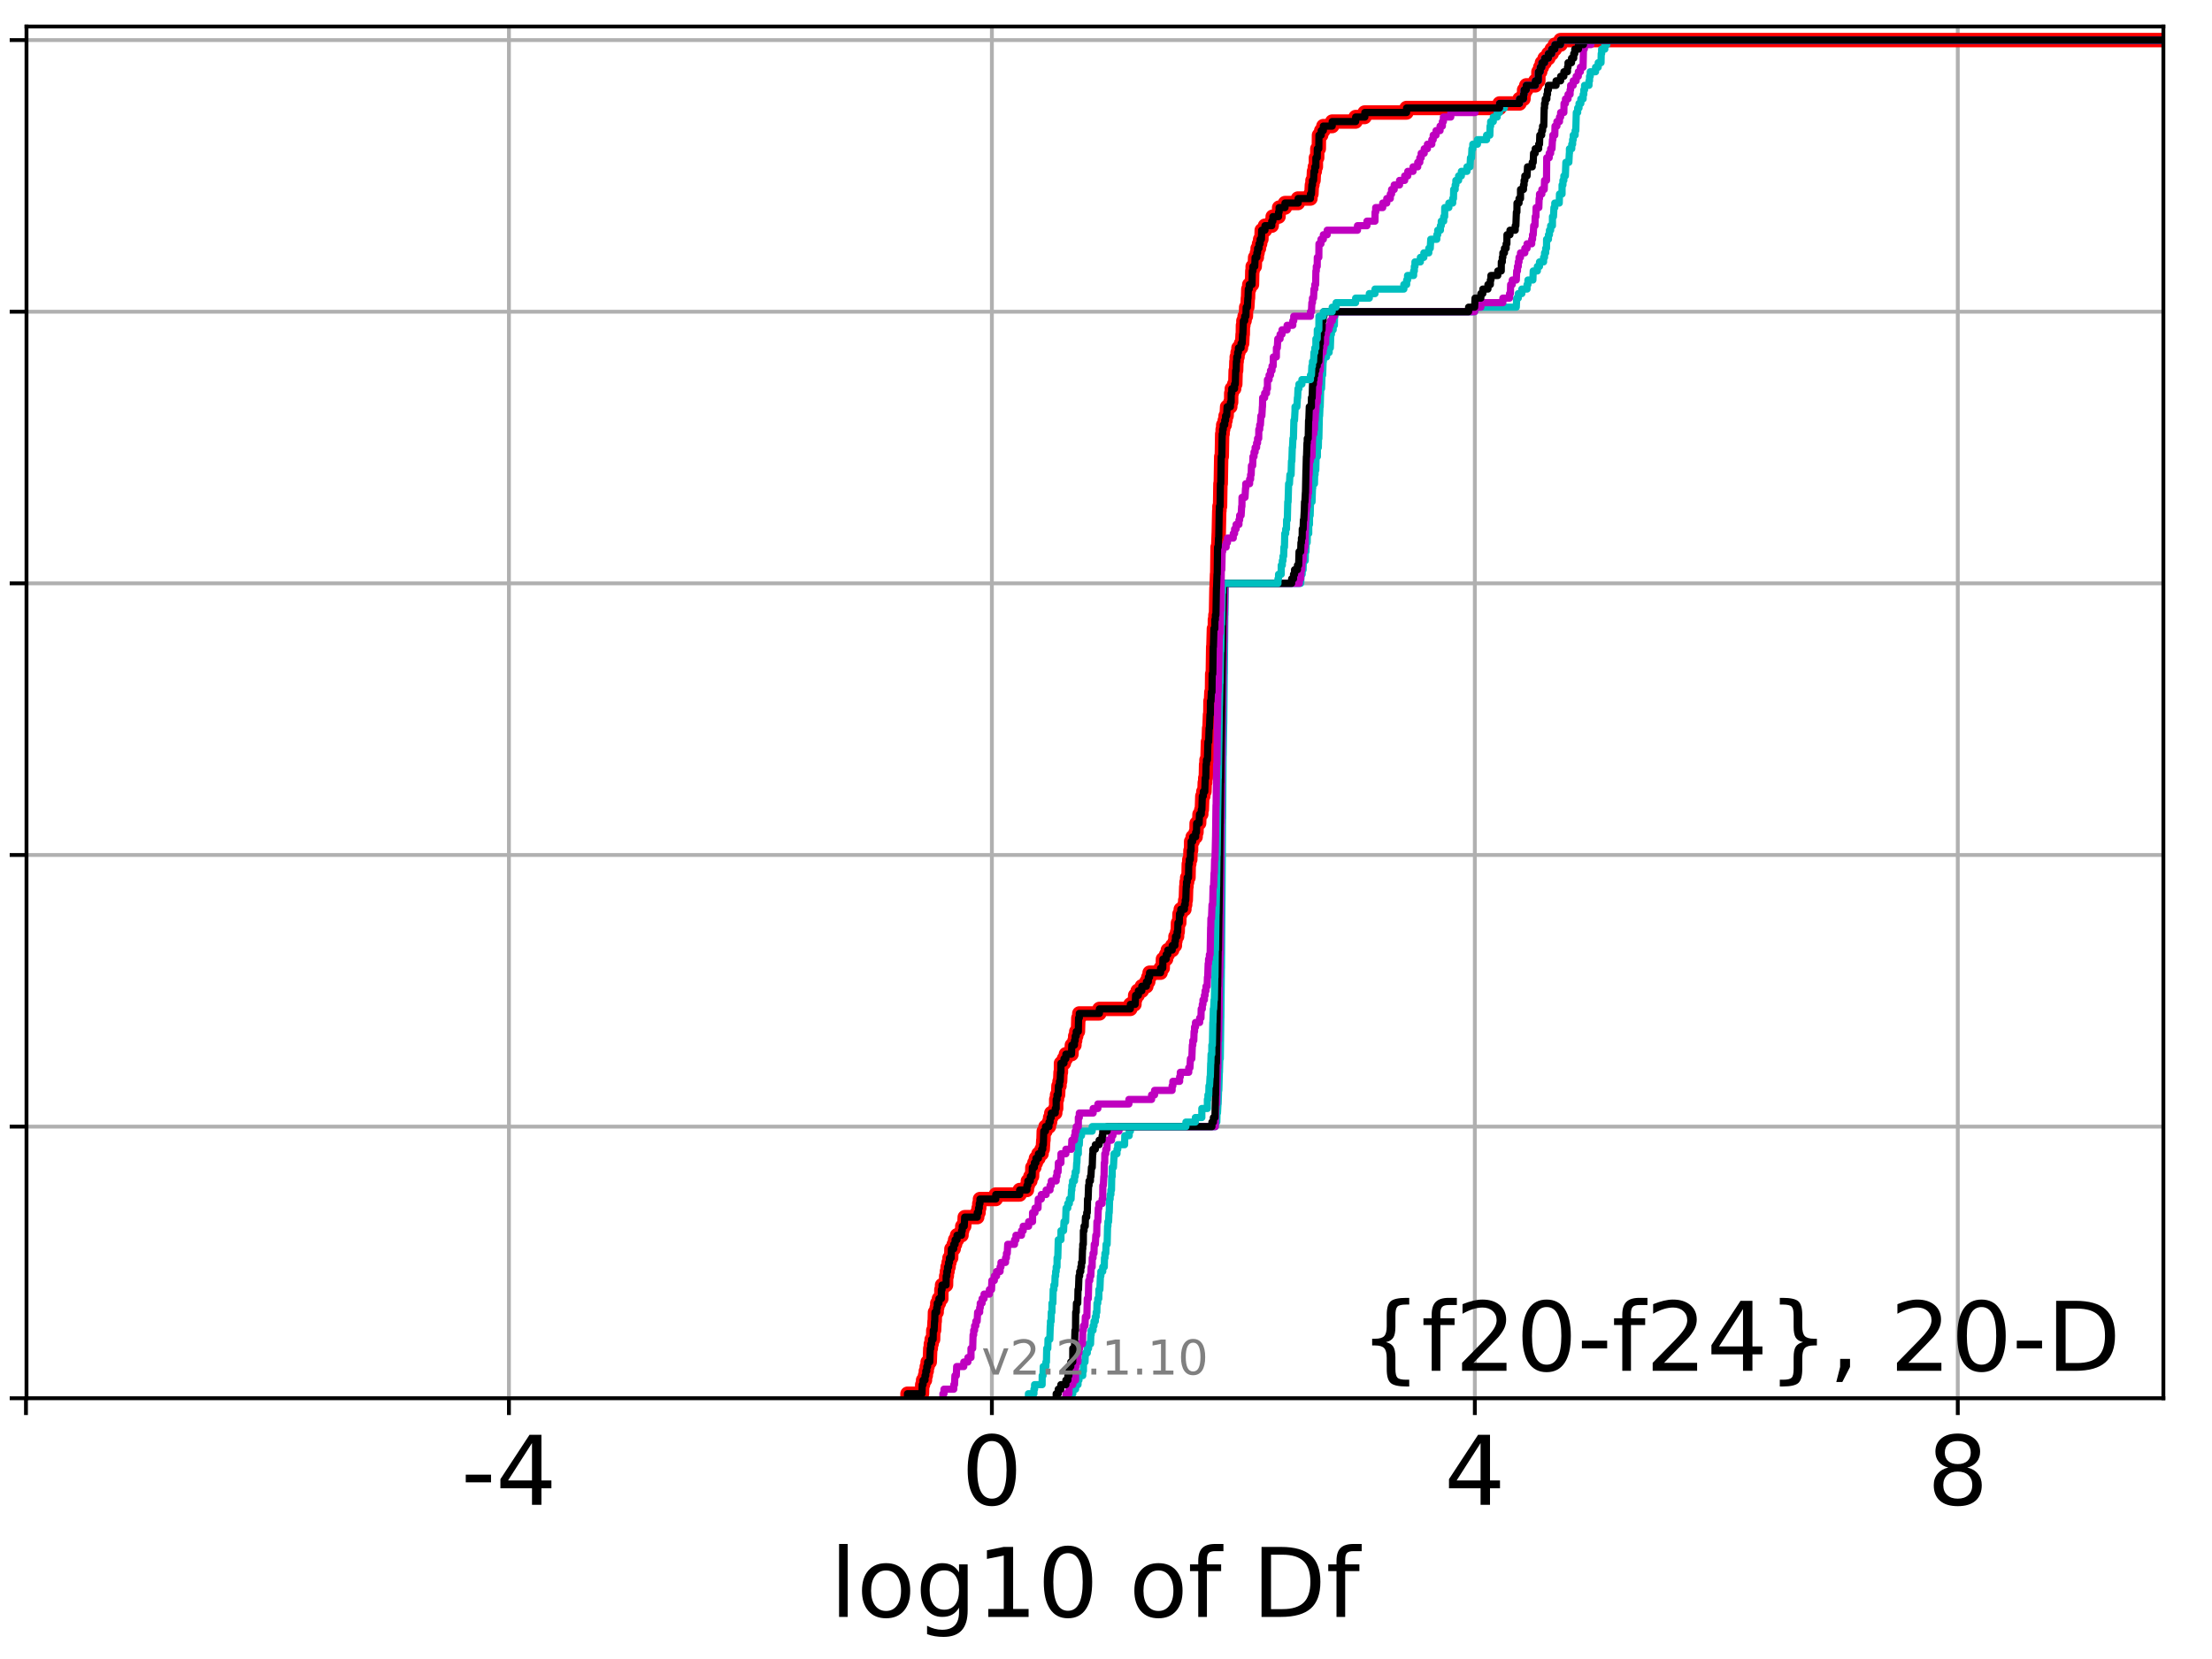 <?xml version="1.0" encoding="utf-8" standalone="no"?>
<!DOCTYPE svg PUBLIC "-//W3C//DTD SVG 1.1//EN"
  "http://www.w3.org/Graphics/SVG/1.1/DTD/svg11.dtd">
<!-- Created with matplotlib (http://matplotlib.org/) -->
<svg height="345.6pt" version="1.1" viewBox="0 0 460.8 345.6" width="460.8pt" xmlns="http://www.w3.org/2000/svg" xmlns:xlink="http://www.w3.org/1999/xlink">
 <defs>
  <style type="text/css">
*{stroke-linecap:butt;stroke-linejoin:round;}
  </style>
 </defs>
 <g id="figure_1">
  <g id="patch_1">
   <path d="M 0 345.6 
L 460.8 345.6 
L 460.8 0 
L 0 0 
z
" style="fill:#ffffff;"/>
  </g>
  <g id="axes_1">
   <g id="patch_2">
    <path d="M 5.52 291.28 
L 450.672 291.28 
L 450.672 5.52 
L 5.52 5.52 
z
" style="fill:#ffffff;"/>
   </g>
   <g id="matplotlib.axis_1">
    <g id="xtick_1">
     <g id="line2d_1">
      <path clip-path="url(#pa3bcc45b47)" d="M 5.411 291.28 
L 5.411 5.52 
" style="fill:none;stroke:#b0b0b0;stroke-linecap:square;stroke-width:0.8;"/>
     </g>
     <g id="line2d_2">
      <defs>
       <path d="M 0 0 
L 0 3.5 
" id="mb9b3dfa9d1" style="stroke:#000000;stroke-width:0.8;"/>
      </defs>
      <g>
       <use style="stroke:#000000;stroke-width:0.8;" x="5.411" xlink:href="#mb9b3dfa9d1" y="291.28"/>
      </g>
     </g>
    </g>
    <g id="xtick_2">
     <g id="line2d_3">
      <path clip-path="url(#pa3bcc45b47)" d="M 106.019 291.28 
L 106.019 5.52 
" style="fill:none;stroke:#b0b0b0;stroke-linecap:square;stroke-width:0.8;"/>
     </g>
     <g id="line2d_4">
      <g>
       <use style="stroke:#000000;stroke-width:0.8;" x="106.019" xlink:href="#mb9b3dfa9d1" y="291.28"/>
      </g>
     </g>
     <g id="text_1">
      <!-- -4 -->
      <defs>
       <path d="M 4.891 31.391 
L 31.203 31.391 
L 31.203 23.391 
L 4.891 23.391 
z
" id="DejaVuSans-2d"/>
       <path d="M 37.797 64.312 
L 12.891 25.391 
L 37.797 25.391 
z
M 35.203 72.906 
L 47.609 72.906 
L 47.609 25.391 
L 58.016 25.391 
L 58.016 17.188 
L 47.609 17.188 
L 47.609 0 
L 37.797 0 
L 37.797 17.188 
L 4.891 17.188 
L 4.891 26.703 
z
" id="DejaVuSans-34"/>
      </defs>
      <g transform="translate(96.049 313.477)scale(0.2 -0.2)">
       <use xlink:href="#DejaVuSans-2d"/>
       <use x="36.084" xlink:href="#DejaVuSans-34"/>
      </g>
     </g>
    </g>
    <g id="xtick_3">
     <g id="line2d_5">
      <path clip-path="url(#pa3bcc45b47)" d="M 206.627 291.28 
L 206.627 5.52 
" style="fill:none;stroke:#b0b0b0;stroke-linecap:square;stroke-width:0.8;"/>
     </g>
     <g id="line2d_6">
      <g>
       <use style="stroke:#000000;stroke-width:0.8;" x="206.627" xlink:href="#mb9b3dfa9d1" y="291.28"/>
      </g>
     </g>
     <g id="text_2">
      <!-- 0 -->
      <defs>
       <path d="M 31.781 66.406 
Q 24.172 66.406 20.328 58.906 
Q 16.5 51.422 16.5 36.375 
Q 16.5 21.391 20.328 13.891 
Q 24.172 6.391 31.781 6.391 
Q 39.453 6.391 43.281 13.891 
Q 47.125 21.391 47.125 36.375 
Q 47.125 51.422 43.281 58.906 
Q 39.453 66.406 31.781 66.406 
z
M 31.781 74.219 
Q 44.047 74.219 50.516 64.516 
Q 56.984 54.828 56.984 36.375 
Q 56.984 17.969 50.516 8.266 
Q 44.047 -1.422 31.781 -1.422 
Q 19.531 -1.422 13.062 8.266 
Q 6.594 17.969 6.594 36.375 
Q 6.594 54.828 13.062 64.516 
Q 19.531 74.219 31.781 74.219 
z
" id="DejaVuSans-30"/>
      </defs>
      <g transform="translate(200.264 313.477)scale(0.2 -0.2)">
       <use xlink:href="#DejaVuSans-30"/>
      </g>
     </g>
    </g>
    <g id="xtick_4">
     <g id="line2d_7">
      <path clip-path="url(#pa3bcc45b47)" d="M 307.235 291.28 
L 307.235 5.52 
" style="fill:none;stroke:#b0b0b0;stroke-linecap:square;stroke-width:0.8;"/>
     </g>
     <g id="line2d_8">
      <g>
       <use style="stroke:#000000;stroke-width:0.8;" x="307.235" xlink:href="#mb9b3dfa9d1" y="291.28"/>
      </g>
     </g>
     <g id="text_3">
      <!-- 4 -->
      <g transform="translate(300.872 313.477)scale(0.2 -0.2)">
       <use xlink:href="#DejaVuSans-34"/>
      </g>
     </g>
    </g>
    <g id="xtick_5">
     <g id="line2d_9">
      <path clip-path="url(#pa3bcc45b47)" d="M 407.842 291.28 
L 407.842 5.52 
" style="fill:none;stroke:#b0b0b0;stroke-linecap:square;stroke-width:0.8;"/>
     </g>
     <g id="line2d_10">
      <g>
       <use style="stroke:#000000;stroke-width:0.8;" x="407.842" xlink:href="#mb9b3dfa9d1" y="291.28"/>
      </g>
     </g>
     <g id="text_4">
      <!-- 8 -->
      <defs>
       <path d="M 31.781 34.625 
Q 24.75 34.625 20.719 30.859 
Q 16.703 27.094 16.703 20.516 
Q 16.703 13.922 20.719 10.156 
Q 24.75 6.391 31.781 6.391 
Q 38.812 6.391 42.859 10.172 
Q 46.922 13.969 46.922 20.516 
Q 46.922 27.094 42.891 30.859 
Q 38.875 34.625 31.781 34.625 
z
M 21.922 38.812 
Q 15.578 40.375 12.031 44.719 
Q 8.5 49.078 8.5 55.328 
Q 8.5 64.062 14.719 69.141 
Q 20.953 74.219 31.781 74.219 
Q 42.672 74.219 48.875 69.141 
Q 55.078 64.062 55.078 55.328 
Q 55.078 49.078 51.531 44.719 
Q 48 40.375 41.703 38.812 
Q 48.828 37.156 52.797 32.312 
Q 56.781 27.484 56.781 20.516 
Q 56.781 9.906 50.312 4.234 
Q 43.844 -1.422 31.781 -1.422 
Q 19.734 -1.422 13.25 4.234 
Q 6.781 9.906 6.781 20.516 
Q 6.781 27.484 10.781 32.312 
Q 14.797 37.156 21.922 38.812 
z
M 18.312 54.391 
Q 18.312 48.734 21.844 45.562 
Q 25.391 42.391 31.781 42.391 
Q 38.141 42.391 41.719 45.562 
Q 45.312 48.734 45.312 54.391 
Q 45.312 60.062 41.719 63.234 
Q 38.141 66.406 31.781 66.406 
Q 25.391 66.406 21.844 63.234 
Q 18.312 60.062 18.312 54.391 
z
" id="DejaVuSans-38"/>
      </defs>
      <g transform="translate(401.48 313.477)scale(0.2 -0.2)">
       <use xlink:href="#DejaVuSans-38"/>
      </g>
     </g>
    </g>
    <g id="text_5">
     <!-- log10 of Df -->
     <defs>
      <path d="M 9.422 75.984 
L 18.406 75.984 
L 18.406 0 
L 9.422 0 
z
" id="DejaVuSans-6c"/>
      <path d="M 30.609 48.391 
Q 23.391 48.391 19.188 42.75 
Q 14.984 37.109 14.984 27.297 
Q 14.984 17.484 19.156 11.844 
Q 23.344 6.203 30.609 6.203 
Q 37.797 6.203 41.984 11.859 
Q 46.188 17.531 46.188 27.297 
Q 46.188 37.016 41.984 42.703 
Q 37.797 48.391 30.609 48.391 
z
M 30.609 56 
Q 42.328 56 49.016 48.375 
Q 55.719 40.766 55.719 27.297 
Q 55.719 13.875 49.016 6.219 
Q 42.328 -1.422 30.609 -1.422 
Q 18.844 -1.422 12.172 6.219 
Q 5.516 13.875 5.516 27.297 
Q 5.516 40.766 12.172 48.375 
Q 18.844 56 30.609 56 
z
" id="DejaVuSans-6f"/>
      <path d="M 45.406 27.984 
Q 45.406 37.75 41.375 43.109 
Q 37.359 48.484 30.078 48.484 
Q 22.859 48.484 18.828 43.109 
Q 14.797 37.75 14.797 27.984 
Q 14.797 18.266 18.828 12.891 
Q 22.859 7.516 30.078 7.516 
Q 37.359 7.516 41.375 12.891 
Q 45.406 18.266 45.406 27.984 
z
M 54.391 6.781 
Q 54.391 -7.172 48.188 -13.984 
Q 42 -20.797 29.203 -20.797 
Q 24.469 -20.797 20.266 -20.094 
Q 16.062 -19.391 12.109 -17.922 
L 12.109 -9.188 
Q 16.062 -11.328 19.922 -12.344 
Q 23.781 -13.375 27.781 -13.375 
Q 36.625 -13.375 41.016 -8.766 
Q 45.406 -4.156 45.406 5.172 
L 45.406 9.625 
Q 42.625 4.781 38.281 2.391 
Q 33.938 0 27.875 0 
Q 17.828 0 11.672 7.656 
Q 5.516 15.328 5.516 27.984 
Q 5.516 40.672 11.672 48.328 
Q 17.828 56 27.875 56 
Q 33.938 56 38.281 53.609 
Q 42.625 51.219 45.406 46.391 
L 45.406 54.688 
L 54.391 54.688 
z
" id="DejaVuSans-67"/>
      <path d="M 12.406 8.297 
L 28.516 8.297 
L 28.516 63.922 
L 10.984 60.406 
L 10.984 69.391 
L 28.422 72.906 
L 38.281 72.906 
L 38.281 8.297 
L 54.391 8.297 
L 54.391 0 
L 12.406 0 
z
" id="DejaVuSans-31"/>
      <path id="DejaVuSans-20"/>
      <path d="M 37.109 75.984 
L 37.109 68.5 
L 28.516 68.5 
Q 23.688 68.5 21.797 66.547 
Q 19.922 64.594 19.922 59.516 
L 19.922 54.688 
L 34.719 54.688 
L 34.719 47.703 
L 19.922 47.703 
L 19.922 0 
L 10.891 0 
L 10.891 47.703 
L 2.297 47.703 
L 2.297 54.688 
L 10.891 54.688 
L 10.891 58.5 
Q 10.891 67.625 15.141 71.797 
Q 19.391 75.984 28.609 75.984 
z
" id="DejaVuSans-66"/>
      <path d="M 19.672 64.797 
L 19.672 8.109 
L 31.594 8.109 
Q 46.688 8.109 53.688 14.938 
Q 60.688 21.781 60.688 36.531 
Q 60.688 51.172 53.688 57.984 
Q 46.688 64.797 31.594 64.797 
z
M 9.812 72.906 
L 30.078 72.906 
Q 51.266 72.906 61.172 64.094 
Q 71.094 55.281 71.094 36.531 
Q 71.094 17.672 61.125 8.828 
Q 51.172 0 30.078 0 
L 9.812 0 
z
" id="DejaVuSans-44"/>
     </defs>
     <g transform="translate(172.91 336.833)scale(0.2 -0.2)">
      <use xlink:href="#DejaVuSans-6c"/>
      <use x="27.783" xlink:href="#DejaVuSans-6f"/>
      <use x="88.965" xlink:href="#DejaVuSans-67"/>
      <use x="152.441" xlink:href="#DejaVuSans-31"/>
      <use x="216.064" xlink:href="#DejaVuSans-30"/>
      <use x="279.688" xlink:href="#DejaVuSans-20"/>
      <use x="311.475" xlink:href="#DejaVuSans-6f"/>
      <use x="372.656" xlink:href="#DejaVuSans-66"/>
      <use x="407.861" xlink:href="#DejaVuSans-20"/>
      <use x="439.648" xlink:href="#DejaVuSans-44"/>
      <use x="516.65" xlink:href="#DejaVuSans-66"/>
     </g>
    </g>
   </g>
   <g id="matplotlib.axis_2">
    <g id="ytick_1">
     <g id="line2d_11">
      <path clip-path="url(#pa3bcc45b47)" d="M 5.52 291.28 
L 450.672 291.28 
" style="fill:none;stroke:#b0b0b0;stroke-linecap:square;stroke-width:0.8;"/>
     </g>
     <g id="line2d_12">
      <defs>
       <path d="M 0 0 
L -3.5 0 
" id="mfc0405f9f8" style="stroke:#000000;stroke-width:0.8;"/>
      </defs>
      <g>
       <use style="stroke:#000000;stroke-width:0.8;" x="5.52" xlink:href="#mfc0405f9f8" y="291.28"/>
      </g>
     </g>
    </g>
    <g id="ytick_2">
     <g id="line2d_13">
      <path clip-path="url(#pa3bcc45b47)" d="M 5.52 234.694 
L 450.672 234.694 
" style="fill:none;stroke:#b0b0b0;stroke-linecap:square;stroke-width:0.8;"/>
     </g>
     <g id="line2d_14">
      <g>
       <use style="stroke:#000000;stroke-width:0.8;" x="5.52" xlink:href="#mfc0405f9f8" y="234.694"/>
      </g>
     </g>
    </g>
    <g id="ytick_3">
     <g id="line2d_15">
      <path clip-path="url(#pa3bcc45b47)" d="M 5.52 178.108 
L 450.672 178.108 
" style="fill:none;stroke:#b0b0b0;stroke-linecap:square;stroke-width:0.8;"/>
     </g>
     <g id="line2d_16">
      <g>
       <use style="stroke:#000000;stroke-width:0.8;" x="5.52" xlink:href="#mfc0405f9f8" y="178.108"/>
      </g>
     </g>
    </g>
    <g id="ytick_4">
     <g id="line2d_17">
      <path clip-path="url(#pa3bcc45b47)" d="M 5.52 121.522 
L 450.672 121.522 
" style="fill:none;stroke:#b0b0b0;stroke-linecap:square;stroke-width:0.8;"/>
     </g>
     <g id="line2d_18">
      <g>
       <use style="stroke:#000000;stroke-width:0.8;" x="5.52" xlink:href="#mfc0405f9f8" y="121.522"/>
      </g>
     </g>
    </g>
    <g id="ytick_5">
     <g id="line2d_19">
      <path clip-path="url(#pa3bcc45b47)" d="M 5.52 64.935 
L 450.672 64.935 
" style="fill:none;stroke:#b0b0b0;stroke-linecap:square;stroke-width:0.8;"/>
     </g>
     <g id="line2d_20">
      <g>
       <use style="stroke:#000000;stroke-width:0.8;" x="5.52" xlink:href="#mfc0405f9f8" y="64.935"/>
      </g>
     </g>
    </g>
    <g id="ytick_6">
     <g id="line2d_21">
      <path clip-path="url(#pa3bcc45b47)" d="M 5.52 8.349 
L 450.672 8.349 
" style="fill:none;stroke:#b0b0b0;stroke-linecap:square;stroke-width:0.8;"/>
     </g>
     <g id="line2d_22">
      <g>
       <use style="stroke:#000000;stroke-width:0.8;" x="5.52" xlink:href="#mfc0405f9f8" y="8.349"/>
      </g>
     </g>
    </g>
   </g>
   <g id="line2d_23">
    <path clip-path="url(#pa3bcc45b47)" d="M 189.043 291.28 
L 189.043 290.337 
L 192.077 290.337 
L 192.111 288.451 
L 192.293 288.451 
L 192.293 287.508 
L 192.694 287.508 
L 192.694 286.564 
L 192.862 286.564 
L 192.862 285.621 
L 193.061 285.621 
L 193.061 284.678 
L 193.241 284.678 
L 193.241 283.735 
L 193.684 283.735 
L 193.793 280.906 
L 193.909 280.906 
L 193.909 279.963 
L 194.079 279.963 
L 194.079 279.02 
L 194.385 279.02 
L 194.419 277.133 
L 194.584 277.133 
L 194.683 275.247 
L 194.722 275.247 
L 194.77 273.361 
L 195.129 273.361 
L 195.129 272.418 
L 195.25 272.418 
L 195.25 271.475 
L 195.598 271.475 
L 195.598 270.532 
L 196.097 270.532 
L 196.104 268.646 
L 196.246 268.646 
L 196.246 267.702 
L 197.08 267.702 
L 197.107 265.816 
L 197.247 265.816 
L 197.247 264.873 
L 197.396 264.873 
L 197.396 263.93 
L 197.616 263.93 
L 197.616 262.987 
L 197.796 262.987 
L 197.796 262.044 
L 198.148 262.044 
L 198.199 260.158 
L 198.676 260.158 
L 198.676 259.215 
L 198.965 259.215 
L 198.965 258.271 
L 199.364 258.271 
L 199.364 257.328 
L 200.305 257.328 
L 200.305 256.385 
L 200.455 256.385 
L 200.455 255.442 
L 200.867 255.442 
L 200.968 253.556 
L 203.582 253.556 
L 203.582 252.613 
L 203.853 252.613 
L 203.853 251.67 
L 203.999 251.67 
L 203.999 250.727 
L 204.144 250.727 
L 204.144 249.783 
L 207.439 249.783 
L 207.439 248.84 
L 212.418 248.84 
L 212.418 247.897 
L 213.93 247.897 
L 213.93 246.954 
L 214.123 246.954 
L 214.123 246.011 
L 214.646 246.011 
L 214.646 245.068 
L 215.003 245.068 
L 215.061 243.182 
L 215.472 243.182 
L 215.472 242.239 
L 215.799 242.239 
L 215.799 241.296 
L 216.326 241.296 
L 216.326 240.352 
L 216.98 240.352 
L 216.98 239.409 
L 217.227 239.409 
L 217.335 237.523 
L 217.376 237.523 
L 217.43 235.637 
L 217.792 235.637 
L 217.792 234.694 
L 218.521 234.694 
L 218.521 233.751 
L 218.757 233.751 
L 218.757 232.808 
L 219 232.808 
L 219 231.865 
L 219.828 231.865 
L 219.828 230.921 
L 220.021 230.921 
L 220.024 229.035 
L 220.195 229.035 
L 220.195 228.092 
L 220.42 228.092 
L 220.495 226.206 
L 220.717 226.206 
L 220.717 225.263 
L 220.847 225.263 
L 220.929 223.377 
L 221.013 223.377 
L 221.019 221.49 
L 221.636 221.49 
L 221.636 220.547 
L 222.043 220.547 
L 222.043 219.604 
L 223.211 219.604 
L 223.285 217.718 
L 223.829 217.718 
L 223.829 216.775 
L 223.981 216.775 
L 223.981 215.832 
L 224.198 215.832 
L 224.198 214.889 
L 224.555 214.889 
L 224.641 212.059 
L 224.837 212.059 
L 224.837 211.116 
L 229.025 211.116 
L 229.025 210.173 
L 235.473 210.173 
L 235.473 209.23 
L 236.329 209.23 
L 236.329 208.287 
L 236.472 208.287 
L 236.472 207.344 
L 236.991 207.344 
L 236.991 206.401 
L 237.86 206.401 
L 237.86 205.458 
L 238.809 205.458 
L 238.809 204.515 
L 239.207 204.515 
L 239.207 203.571 
L 239.478 203.571 
L 239.478 202.628 
L 241.775 202.628 
L 241.775 201.685 
L 242.222 201.685 
L 242.257 199.799 
L 242.921 199.799 
L 242.921 198.856 
L 243.276 198.856 
L 243.276 197.913 
L 244.194 197.913 
L 244.194 196.97 
L 244.757 196.97 
L 244.757 196.027 
L 244.869 196.027 
L 244.869 195.084 
L 245.211 195.084 
L 245.211 194.14 
L 245.338 194.14 
L 245.387 192.254 
L 245.661 192.254 
L 245.712 190.368 
L 245.971 190.368 
L 245.971 189.425 
L 246.736 189.425 
L 246.736 188.482 
L 246.898 188.482 
L 246.898 187.539 
L 247.019 187.539 
L 247.11 184.709 
L 247.171 184.709 
L 247.171 183.766 
L 247.306 183.766 
L 247.306 182.823 
L 247.585 182.823 
L 247.642 179.994 
L 247.755 179.994 
L 247.755 179.051 
L 247.963 179.051 
L 247.993 177.165 
L 248.127 177.165 
L 248.135 175.278 
L 248.456 175.278 
L 248.456 174.335 
L 249.075 174.335 
L 249.075 173.392 
L 249.25 173.392 
L 249.278 171.506 
L 249.803 171.506 
L 249.877 169.62 
L 250.249 169.62 
L 250.249 168.677 
L 250.366 168.677 
L 250.464 165.847 
L 250.672 165.847 
L 250.672 164.904 
L 250.909 164.904 
L 250.97 163.018 
L 251.07 163.018 
L 251.07 162.075 
L 251.189 162.075 
L 251.248 159.246 
L 251.328 159.246 
L 251.328 158.303 
L 251.529 158.303 
L 251.637 154.53 
L 251.786 154.53 
L 251.879 151.701 
L 251.953 151.701 
L 252.058 148.872 
L 252.133 148.872 
L 252.157 146.042 
L 252.273 146.042 
L 252.349 144.156 
L 252.476 144.156 
L 252.516 140.384 
L 252.642 140.384 
L 252.728 134.725 
L 252.774 134.725 
L 252.878 130.953 
L 253.068 130.953 
L 253.081 129.066 
L 253.185 129.066 
L 253.185 128.123 
L 253.303 128.123 
L 253.407 122.465 
L 253.432 122.465 
L 253.526 119.635 
L 253.567 119.635 
L 253.64 113.977 
L 253.77 113.977 
L 253.878 111.147 
L 253.886 111.147 
L 253.988 106.432 
L 254.028 106.432 
L 254.028 105.489 
L 254.16 105.489 
L 254.234 100.773 
L 254.307 100.773 
L 254.403 95.115 
L 254.523 95.115 
L 254.602 90.399 
L 254.697 90.399 
L 254.697 89.456 
L 254.813 89.456 
L 254.813 88.513 
L 255.134 88.513 
L 255.134 87.57 
L 255.308 87.57 
L 255.308 86.627 
L 255.527 86.627 
L 255.626 84.741 
L 256.295 84.741 
L 256.295 83.797 
L 256.473 83.797 
L 256.485 81.911 
L 256.605 81.911 
L 256.605 80.968 
L 257.102 80.968 
L 257.102 80.025 
L 257.335 80.025 
L 257.409 77.196 
L 257.512 77.196 
L 257.562 75.31 
L 257.629 75.31 
L 257.629 74.366 
L 257.809 74.366 
L 257.809 73.423 
L 257.992 73.423 
L 257.992 72.48 
L 258.52 72.48 
L 258.52 71.537 
L 258.765 71.537 
L 258.852 69.651 
L 258.899 69.651 
L 258.925 67.765 
L 259.018 67.765 
L 259.018 66.822 
L 259.274 66.822 
L 259.274 65.879 
L 259.543 65.879 
L 259.603 63.992 
L 259.844 63.992 
L 259.951 62.106 
L 259.99 62.106 
L 260.046 60.22 
L 260.242 60.22 
L 260.242 59.277 
L 260.814 59.277 
L 260.877 56.448 
L 260.95 56.448 
L 260.95 55.504 
L 261.388 55.504 
L 261.462 53.618 
L 261.829 53.618 
L 261.829 52.675 
L 261.983 52.675 
L 261.983 51.732 
L 262.276 51.732 
L 262.276 50.789 
L 262.508 50.789 
L 262.508 49.846 
L 262.773 49.846 
L 262.836 47.96 
L 263.516 47.96 
L 263.516 47.017 
L 264.922 47.017 
L 264.922 46.073 
L 265.118 46.073 
L 265.118 45.13 
L 266.348 45.13 
L 266.348 44.187 
L 266.464 44.187 
L 266.464 43.244 
L 267.686 43.244 
L 267.686 42.301 
L 270.382 42.301 
L 270.382 41.358 
L 272.99 41.358 
L 272.99 40.415 
L 273.197 40.415 
L 273.285 38.529 
L 273.41 38.529 
L 273.41 37.585 
L 273.636 37.585 
L 273.725 35.699 
L 273.902 35.699 
L 273.902 34.756 
L 274.123 34.756 
L 274.125 32.87 
L 274.397 32.87 
L 274.421 30.984 
L 274.735 30.984 
L 274.766 28.154 
L 275.229 28.154 
L 275.229 27.211 
L 275.675 27.211 
L 275.675 26.268 
L 277.519 26.268 
L 277.519 25.325 
L 282.384 25.325 
L 282.384 24.382 
L 284.275 24.382 
L 284.275 23.439 
L 292.995 23.439 
L 292.995 22.496 
L 312.383 22.496 
L 312.383 21.553 
L 316.545 21.553 
L 316.545 20.61 
L 317.374 20.61 
L 317.374 19.667 
L 317.495 19.667 
L 317.495 18.723 
L 317.947 18.723 
L 317.947 17.78 
L 319.838 17.78 
L 319.838 16.837 
L 320.467 16.837 
L 320.482 14.951 
L 320.859 14.951 
L 320.859 14.008 
L 321.205 14.008 
L 321.205 13.065 
L 321.774 13.065 
L 321.774 12.122 
L 322.556 12.122 
L 322.556 11.179 
L 323.25 11.179 
L 323.25 10.236 
L 323.913 10.236 
L 323.913 9.292 
L 325.088 9.292 
L 325.088 8.349 
L 325.088 8.349 
L 450.672 8.349 
L 450.672 8.349 
" style="fill:none;stroke:#ff0000;stroke-linecap:square;stroke-width:3;"/>
   </g>
   <g id="line2d_24">
    <path clip-path="url(#pa3bcc45b47)" d="M 222.671 291.28 
L 222.671 290.337 
L 223.482 290.337 
L 223.482 289.394 
L 224.067 289.394 
L 224.067 288.451 
L 224.569 288.451 
L 224.569 287.508 
L 224.771 287.508 
L 224.771 286.564 
L 225.557 286.564 
L 225.557 285.621 
L 225.69 285.621 
L 225.717 283.735 
L 226.023 283.735 
L 226.095 281.849 
L 226.502 281.849 
L 226.502 280.906 
L 226.769 280.906 
L 226.769 279.963 
L 227.181 279.963 
L 227.241 278.077 
L 227.308 278.077 
L 227.308 277.133 
L 227.699 277.133 
L 227.699 276.19 
L 227.896 276.19 
L 227.896 275.247 
L 228.176 275.247 
L 228.176 274.304 
L 228.355 274.304 
L 228.355 273.361 
L 228.49 273.361 
L 228.525 271.475 
L 228.689 271.475 
L 228.689 270.532 
L 228.898 270.532 
L 228.923 268.646 
L 229.125 268.646 
L 229.237 265.816 
L 229.327 265.816 
L 229.327 264.873 
L 229.718 264.873 
L 229.718 263.93 
L 230.042 263.93 
L 230.081 262.044 
L 230.182 262.044 
L 230.182 261.101 
L 230.351 261.101 
L 230.42 259.215 
L 230.637 259.215 
L 230.728 255.442 
L 230.795 255.442 
L 230.795 254.499 
L 230.941 254.499 
L 231.015 252.613 
L 231.073 252.613 
L 231.155 249.783 
L 231.265 249.783 
L 231.265 248.84 
L 231.421 248.84 
L 231.421 247.897 
L 231.543 247.897 
L 231.592 245.068 
L 231.688 245.068 
L 231.689 243.182 
L 231.946 243.182 
L 232.041 241.296 
L 232.068 241.296 
L 232.068 240.352 
L 232.687 240.352 
L 232.687 239.409 
L 232.851 239.409 
L 232.851 238.466 
L 234.27 238.466 
L 234.318 236.58 
L 235.233 236.58 
L 235.233 235.637 
L 235.488 235.637 
L 235.488 234.694 
L 253.166 234.694 
L 253.166 233.751 
L 253.482 233.751 
L 253.525 231.865 
L 253.623 231.865 
L 253.723 229.978 
L 253.756 229.978 
L 253.848 227.149 
L 253.904 227.149 
L 254.014 223.377 
L 254.035 223.377 
L 254.106 220.547 
L 254.205 220.547 
L 254.316 212.059 
L 254.326 212.059 
L 254.436 201.685 
L 254.449 201.685 
L 254.557 187.539 
L 254.565 187.539 
L 254.675 170.563 
L 254.698 170.563 
L 254.796 157.359 
L 254.812 157.359 
L 254.918 150.758 
L 254.93 150.758 
L 255.036 140.384 
L 255.05 140.384 
L 255.156 128.123 
L 255.184 128.123 
L 255.264 121.522 
L 270.952 121.522 
L 271.047 119.635 
L 271.265 119.635 
L 271.265 118.692 
L 271.46 118.692 
L 271.504 116.806 
L 271.896 116.806 
L 271.932 114.92 
L 272.065 114.92 
L 272.103 113.034 
L 272.305 113.034 
L 272.334 111.147 
L 272.63 111.147 
L 272.633 109.261 
L 272.784 109.261 
L 272.79 107.375 
L 272.932 107.375 
L 273.005 104.546 
L 273.32 104.546 
L 273.413 101.716 
L 273.458 101.716 
L 273.458 100.773 
L 273.823 100.773 
L 273.865 98.887 
L 273.952 98.887 
L 273.952 97.944 
L 274.102 97.944 
L 274.173 95.115 
L 274.435 95.115 
L 274.437 93.229 
L 274.63 93.229 
L 274.669 91.342 
L 274.742 91.342 
L 274.847 86.627 
L 274.898 86.627 
L 274.973 84.741 
L 275.023 84.741 
L 275.126 80.968 
L 275.302 80.968 
L 275.404 78.139 
L 275.53 78.139 
L 275.629 75.31 
L 275.679 75.31 
L 275.679 74.366 
L 276.344 74.366 
L 276.344 73.423 
L 276.883 73.423 
L 276.883 72.48 
L 277.132 72.48 
L 277.23 69.651 
L 277.36 69.651 
L 277.36 68.708 
L 277.721 68.708 
L 277.721 67.765 
L 277.971 67.765 
L 278.013 65.879 
L 278.093 65.879 
L 278.093 64.935 
L 307.184 64.935 
L 307.184 63.992 
L 315.871 63.992 
L 315.956 62.106 
L 316.285 62.106 
L 316.285 61.163 
L 317.027 61.163 
L 317.027 60.22 
L 318.113 60.22 
L 318.113 59.277 
L 318.299 59.277 
L 318.299 58.334 
L 319.325 58.334 
L 319.396 56.448 
L 320.258 56.448 
L 320.258 55.504 
L 320.708 55.504 
L 320.708 54.561 
L 321.554 54.561 
L 321.554 53.618 
L 321.756 53.618 
L 321.756 52.675 
L 321.994 52.675 
L 321.994 51.732 
L 322.166 51.732 
L 322.184 49.846 
L 322.571 49.846 
L 322.571 48.903 
L 322.777 48.903 
L 322.777 47.96 
L 323.027 47.96 
L 323.027 47.017 
L 323.399 47.017 
L 323.405 45.13 
L 323.614 45.13 
L 323.718 43.244 
L 323.889 43.244 
L 323.889 42.301 
L 324.819 42.301 
L 324.87 40.415 
L 325.403 40.415 
L 325.409 38.529 
L 325.586 38.529 
L 325.586 37.585 
L 325.78 37.585 
L 325.78 36.642 
L 326.092 36.642 
L 326.201 33.813 
L 326.82 33.813 
L 326.922 31.927 
L 326.944 31.927 
L 326.944 30.984 
L 327.425 30.984 
L 327.425 30.041 
L 327.604 30.041 
L 327.604 29.098 
L 327.73 29.098 
L 327.73 28.154 
L 328.128 28.154 
L 328.128 27.211 
L 328.266 27.211 
L 328.374 23.439 
L 328.657 23.439 
L 328.657 22.496 
L 328.937 22.496 
L 328.937 21.553 
L 329.316 21.553 
L 329.316 20.61 
L 329.795 20.61 
L 329.795 19.667 
L 329.93 19.667 
L 329.93 18.723 
L 330.094 18.723 
L 330.094 17.78 
L 331.015 17.78 
L 331.015 16.837 
L 331.131 16.837 
L 331.131 15.894 
L 331.278 15.894 
L 331.278 14.951 
L 332.383 14.951 
L 332.383 14.008 
L 332.932 14.008 
L 332.932 13.065 
L 333.522 13.065 
L 333.564 11.179 
L 333.651 11.179 
L 333.651 10.236 
L 334.317 10.236 
L 334.317 9.292 
L 334.725 9.292 
L 334.725 8.349 
L 334.725 8.349 
L 450.672 8.349 
L 450.672 8.349 
" style="fill:none;stroke:#00bfbf;stroke-linecap:square;stroke-width:1.5;"/>
   </g>
   <g id="line2d_25">
    <path clip-path="url(#pa3bcc45b47)" d="M 222.043 291.28 
L 222.043 290.337 
L 222.671 290.337 
L 222.729 288.451 
L 223.482 288.451 
L 223.482 287.508 
L 224.052 287.508 
L 224.067 284.678 
L 224.172 284.678 
L 224.172 283.735 
L 224.551 283.735 
L 224.569 281.849 
L 224.771 281.849 
L 224.771 280.906 
L 224.914 280.906 
L 224.914 279.963 
L 225.498 279.963 
L 225.557 277.133 
L 225.69 277.133 
L 225.69 276.19 
L 226.023 276.19 
L 226.095 274.304 
L 226.413 274.304 
L 226.502 270.532 
L 226.712 270.532 
L 226.808 266.759 
L 227.024 266.759 
L 227.024 265.816 
L 227.241 265.816 
L 227.308 263.93 
L 227.514 263.93 
L 227.53 262.044 
L 227.699 262.044 
L 227.699 261.101 
L 227.896 261.101 
L 227.953 259.215 
L 228.176 259.215 
L 228.279 257.328 
L 228.458 257.328 
L 228.512 254.499 
L 228.689 254.499 
L 228.799 251.67 
L 228.923 251.67 
L 228.923 250.727 
L 229.591 250.727 
L 229.591 249.783 
L 229.712 249.783 
L 229.74 246.954 
L 229.847 246.954 
L 229.946 245.068 
L 229.992 245.068 
L 230.042 242.239 
L 230.137 242.239 
L 230.152 240.352 
L 230.351 240.352 
L 230.351 239.409 
L 230.588 239.409 
L 230.677 237.523 
L 231.55 237.523 
L 231.55 236.58 
L 231.84 236.58 
L 231.84 235.637 
L 233.103 235.637 
L 233.103 234.694 
L 253.166 234.694 
L 253.264 230.921 
L 253.303 230.921 
L 253.303 229.978 
L 253.463 229.978 
L 253.571 225.263 
L 253.583 225.263 
L 253.663 222.434 
L 253.714 222.434 
L 253.756 216.775 
L 253.836 216.775 
L 253.939 212.059 
L 253.96 212.059 
L 254.035 203.571 
L 254.083 203.571 
L 254.187 198.856 
L 254.214 198.856 
L 254.316 183.766 
L 254.326 183.766 
L 254.428 171.506 
L 254.449 171.506 
L 254.557 158.303 
L 254.589 158.303 
L 254.696 147.928 
L 254.723 147.928 
L 254.825 139.441 
L 254.835 139.441 
L 254.938 133.782 
L 254.965 133.782 
L 255.068 127.18 
L 255.094 127.18 
L 255.199 121.522 
L 270.687 121.522 
L 270.687 120.578 
L 270.952 120.578 
L 271.047 118.692 
L 271.18 118.692 
L 271.265 116.806 
L 271.46 116.806 
L 271.504 114.92 
L 271.705 114.92 
L 271.705 113.977 
L 271.838 113.977 
L 271.932 110.204 
L 271.952 110.204 
L 272.01 108.318 
L 272.065 108.318 
L 272.103 106.432 
L 272.177 106.432 
L 272.177 105.489 
L 272.326 105.489 
L 272.334 103.603 
L 272.456 103.603 
L 272.456 102.66 
L 272.6 102.66 
L 272.633 98.887 
L 272.717 98.887 
L 272.795 96.058 
L 272.96 96.058 
L 272.96 95.115 
L 273.32 95.115 
L 273.413 91.342 
L 273.432 91.342 
L 273.432 90.399 
L 273.677 90.399 
L 273.677 89.456 
L 273.823 89.456 
L 273.865 87.57 
L 273.952 87.57 
L 274.041 85.684 
L 274.11 85.684 
L 274.173 83.797 
L 274.397 83.797 
L 274.479 81.911 
L 274.615 81.911 
L 274.62 80.025 
L 274.742 80.025 
L 274.84 77.196 
L 275.023 77.196 
L 275.116 74.366 
L 275.23 74.366 
L 275.23 73.423 
L 275.623 73.423 
L 275.623 72.48 
L 275.791 72.48 
L 275.791 71.537 
L 276.157 71.537 
L 276.185 69.651 
L 276.344 69.651 
L 276.344 68.708 
L 276.85 68.708 
L 276.85 67.765 
L 277.132 67.765 
L 277.132 66.822 
L 277.561 66.822 
L 277.561 65.879 
L 277.966 65.879 
L 277.966 64.935 
L 307.184 64.935 
L 307.184 63.992 
L 308.485 63.992 
L 308.485 63.049 
L 313.074 63.049 
L 313.074 62.106 
L 314.465 62.106 
L 314.465 61.163 
L 314.642 61.163 
L 314.691 59.277 
L 315.03 59.277 
L 315.03 58.334 
L 315.871 58.334 
L 315.956 56.448 
L 316.111 56.448 
L 316.111 55.504 
L 316.285 55.504 
L 316.285 54.561 
L 316.444 54.561 
L 316.444 53.618 
L 316.748 53.618 
L 316.748 52.675 
L 317.648 52.675 
L 317.648 51.732 
L 318.113 51.732 
L 318.113 50.789 
L 319.085 50.789 
L 319.085 49.846 
L 319.255 49.846 
L 319.255 48.903 
L 319.396 48.903 
L 319.5 47.017 
L 319.766 47.017 
L 319.811 45.13 
L 319.961 45.13 
L 319.998 43.244 
L 320.568 43.244 
L 320.626 41.358 
L 320.708 41.358 
L 320.708 40.415 
L 321.197 40.415 
L 321.197 39.472 
L 321.692 39.472 
L 321.756 37.585 
L 322.166 37.585 
L 322.212 32.87 
L 322.725 32.87 
L 322.725 31.927 
L 323.027 31.927 
L 323.027 30.984 
L 323.311 30.984 
L 323.405 29.098 
L 323.486 29.098 
L 323.486 28.154 
L 323.889 28.154 
L 323.939 26.268 
L 324.333 26.268 
L 324.333 25.325 
L 324.87 25.325 
L 324.87 24.382 
L 325.109 24.382 
L 325.109 23.439 
L 325.78 23.439 
L 325.817 21.553 
L 326.114 21.553 
L 326.114 20.61 
L 326.647 20.61 
L 326.647 19.667 
L 327.076 19.667 
L 327.076 18.723 
L 327.188 18.723 
L 327.188 17.78 
L 327.73 17.78 
L 327.73 16.837 
L 328.342 16.837 
L 328.342 15.894 
L 328.791 15.894 
L 328.791 14.951 
L 329.224 14.951 
L 329.224 14.008 
L 329.776 14.008 
L 329.868 10.236 
L 330.043 10.236 
L 330.043 9.292 
L 331.417 9.292 
L 331.417 8.349 
L 331.417 8.349 
L 450.672 8.349 
L 450.672 8.349 
" style="fill:none;stroke:#bf00bf;stroke-linecap:square;stroke-width:1.5;"/>
   </g>
   <g id="line2d_26">
    <path clip-path="url(#pa3bcc45b47)" d="M 220.024 291.28 
L 220.024 290.337 
L 220.454 290.337 
L 220.454 289.394 
L 220.992 289.394 
L 220.992 288.451 
L 222.043 288.451 
L 222.043 287.508 
L 222.462 287.508 
L 222.462 286.564 
L 222.671 286.564 
L 222.729 284.678 
L 223.06 284.678 
L 223.06 283.735 
L 223.468 283.735 
L 223.482 280.906 
L 223.829 280.906 
L 223.936 277.133 
L 224.052 277.133 
L 224.084 273.361 
L 224.198 273.361 
L 224.246 271.475 
L 224.514 271.475 
L 224.569 268.646 
L 224.665 268.646 
L 224.771 265.816 
L 224.914 265.816 
L 224.914 264.873 
L 225.147 264.873 
L 225.147 263.93 
L 225.289 263.93 
L 225.289 262.987 
L 225.427 262.987 
L 225.51 260.158 
L 225.557 260.158 
L 225.557 259.215 
L 225.675 259.215 
L 225.69 256.385 
L 225.829 256.385 
L 225.829 255.442 
L 226.07 255.442 
L 226.118 253.556 
L 226.38 253.556 
L 226.38 252.613 
L 226.502 252.613 
L 226.556 249.783 
L 226.675 249.783 
L 226.769 246.954 
L 226.87 246.954 
L 226.87 246.011 
L 227.149 246.011 
L 227.149 245.068 
L 227.263 245.068 
L 227.365 243.182 
L 227.53 243.182 
L 227.621 240.352 
L 227.671 240.352 
L 227.671 239.409 
L 228.181 239.409 
L 228.181 238.466 
L 228.97 238.466 
L 228.97 237.523 
L 229.591 237.523 
L 229.591 236.58 
L 229.718 236.58 
L 229.718 235.637 
L 230.638 235.637 
L 230.638 234.694 
L 252.463 234.694 
L 252.463 233.751 
L 252.775 233.751 
L 252.775 232.808 
L 253.102 232.808 
L 253.208 228.092 
L 253.236 228.092 
L 253.33 221.49 
L 253.408 221.49 
L 253.512 214.889 
L 253.524 214.889 
L 253.63 205.458 
L 253.662 205.458 
L 253.769 197.913 
L 253.822 197.913 
L 253.93 190.368 
L 253.945 190.368 
L 254.055 181.88 
L 254.06 181.88 
L 254.166 171.506 
L 254.183 171.506 
L 254.267 163.018 
L 254.298 163.018 
L 254.407 153.587 
L 254.412 153.587 
L 254.518 146.042 
L 254.525 146.042 
L 254.632 137.554 
L 254.64 137.554 
L 254.75 129.066 
L 254.775 129.066 
L 254.884 123.408 
L 254.898 123.408 
L 254.934 121.522 
L 269.071 121.522 
L 269.071 120.578 
L 269.461 120.578 
L 269.461 119.635 
L 269.679 119.635 
L 269.679 118.692 
L 270.281 118.692 
L 270.281 117.749 
L 270.529 117.749 
L 270.617 114.92 
L 270.955 114.92 
L 271.012 113.034 
L 271.112 113.034 
L 271.112 112.091 
L 271.265 112.091 
L 271.285 110.204 
L 271.46 110.204 
L 271.521 108.318 
L 271.597 108.318 
L 271.705 106.432 
L 271.709 106.432 
L 271.761 104.546 
L 271.838 104.546 
L 271.932 102.66 
L 271.952 102.66 
L 272.054 97.944 
L 272.065 97.944 
L 272.141 95.115 
L 272.177 95.115 
L 272.271 92.285 
L 272.326 92.285 
L 272.326 91.342 
L 272.524 91.342 
L 272.6 87.57 
L 272.649 87.57 
L 272.75 84.741 
L 273.184 84.741 
L 273.197 82.854 
L 273.345 82.854 
L 273.432 80.025 
L 273.599 80.025 
L 273.599 79.082 
L 273.725 79.082 
L 273.725 78.139 
L 273.919 78.139 
L 273.919 77.196 
L 274.125 77.196 
L 274.125 76.253 
L 274.397 76.253 
L 274.397 75.31 
L 274.742 75.31 
L 274.84 72.48 
L 274.906 72.48 
L 274.906 71.537 
L 275.046 71.537 
L 275.066 69.651 
L 275.23 69.651 
L 275.23 68.708 
L 275.397 68.708 
L 275.464 66.822 
L 275.623 66.822 
L 275.623 65.879 
L 275.791 65.879 
L 275.791 64.935 
L 305.935 64.935 
L 305.935 63.992 
L 307.184 63.992 
L 307.281 62.106 
L 308.485 62.106 
L 308.485 61.163 
L 308.897 61.163 
L 308.897 60.22 
L 309.966 60.22 
L 309.966 59.277 
L 310.467 59.277 
L 310.467 58.334 
L 310.586 58.334 
L 310.586 57.391 
L 312.014 57.391 
L 312.014 56.448 
L 312.736 56.448 
L 312.755 54.561 
L 312.959 54.561 
L 312.959 53.618 
L 313.074 53.618 
L 313.074 52.675 
L 313.404 52.675 
L 313.404 51.732 
L 313.754 51.732 
L 313.754 50.789 
L 313.912 50.789 
L 313.929 48.903 
L 314.552 48.903 
L 314.552 47.96 
L 315.649 47.96 
L 315.649 47.017 
L 315.783 47.017 
L 315.892 44.187 
L 316.001 44.187 
L 316.021 42.301 
L 316.444 42.301 
L 316.444 41.358 
L 316.748 41.358 
L 316.756 39.472 
L 317.368 39.472 
L 317.368 38.529 
L 317.495 38.529 
L 317.495 37.585 
L 317.648 37.585 
L 317.648 36.642 
L 318.113 36.642 
L 318.212 34.756 
L 319.191 34.756 
L 319.191 33.813 
L 319.396 33.813 
L 319.471 31.927 
L 319.811 31.927 
L 319.811 30.984 
L 320.532 30.984 
L 320.532 30.041 
L 320.708 30.041 
L 320.769 28.154 
L 321.156 28.154 
L 321.156 27.211 
L 321.345 27.211 
L 321.345 26.268 
L 321.591 26.268 
L 321.685 22.496 
L 321.756 22.496 
L 321.756 21.553 
L 321.903 21.553 
L 321.903 20.61 
L 322.24 20.61 
L 322.24 19.667 
L 322.375 19.667 
L 322.375 18.723 
L 322.556 18.723 
L 322.556 17.78 
L 324.159 17.78 
L 324.159 16.837 
L 325.109 16.837 
L 325.109 15.894 
L 325.78 15.894 
L 325.78 14.951 
L 326.527 14.951 
L 326.527 14.008 
L 326.647 14.008 
L 326.647 13.065 
L 327.377 13.065 
L 327.377 12.122 
L 327.835 12.122 
L 327.835 11.179 
L 328.057 11.179 
L 328.057 10.236 
L 328.825 10.236 
L 328.825 9.292 
L 329.868 9.292 
L 329.868 8.349 
L 329.868 8.349 
L 450.672 8.349 
L 450.672 8.349 
" style="fill:none;stroke:#000000;stroke-linecap:square;stroke-width:1.5;"/>
   </g>
   <g id="line2d_27">
    <path clip-path="url(#pa3bcc45b47)" d="M 214.24 291.28 
L 214.24 290.337 
L 215.386 290.337 
L 215.386 289.394 
L 215.521 289.394 
L 215.521 288.451 
L 217.093 288.451 
L 217.108 286.564 
L 217.287 286.564 
L 217.323 284.678 
L 217.879 284.678 
L 217.879 283.735 
L 217.992 283.735 
L 218.049 280.906 
L 218.276 280.906 
L 218.32 279.02 
L 218.698 279.02 
L 218.789 276.19 
L 218.829 276.19 
L 218.829 275.247 
L 218.973 275.247 
L 219 273.361 
L 219.137 273.361 
L 219.142 271.475 
L 219.333 271.475 
L 219.396 268.646 
L 219.547 268.646 
L 219.547 267.702 
L 219.737 267.702 
L 219.8 265.816 
L 219.91 265.816 
L 219.91 264.873 
L 220.024 264.873 
L 220.024 263.93 
L 220.195 263.93 
L 220.212 262.044 
L 220.357 262.044 
L 220.458 258.271 
L 221.013 258.271 
L 221.019 256.385 
L 221.557 256.385 
L 221.655 254.499 
L 221.983 254.499 
L 222.079 251.67 
L 222.438 251.67 
L 222.438 250.727 
L 222.769 250.727 
L 222.769 249.783 
L 223.123 249.783 
L 223.211 247.897 
L 223.285 247.897 
L 223.285 246.954 
L 223.434 246.954 
L 223.434 246.011 
L 223.829 246.011 
L 223.829 245.068 
L 223.981 245.068 
L 223.981 244.125 
L 224.198 244.125 
L 224.297 242.239 
L 224.338 242.239 
L 224.403 240.352 
L 224.632 240.352 
L 224.641 238.466 
L 224.837 238.466 
L 224.927 236.58 
L 225.294 236.58 
L 225.294 235.637 
L 227.519 235.637 
L 227.519 234.694 
L 247.048 234.694 
L 247.048 233.751 
L 249.013 233.751 
L 249.013 232.808 
L 250.361 232.808 
L 250.362 230.921 
L 251.518 230.921 
L 251.518 229.035 
L 251.634 229.035 
L 251.634 228.092 
L 251.81 228.092 
L 251.851 226.206 
L 251.973 226.206 
L 252.074 224.32 
L 252.131 224.32 
L 252.212 221.49 
L 252.242 221.49 
L 252.292 219.604 
L 252.444 219.604 
L 252.445 217.718 
L 252.563 217.718 
L 252.653 213.003 
L 252.682 213.003 
L 252.759 210.173 
L 252.829 210.173 
L 252.915 208.287 
L 252.975 208.287 
L 253.062 203.571 
L 253.096 203.571 
L 253.166 197.913 
L 253.212 197.913 
L 253.312 190.368 
L 253.328 190.368 
L 253.432 184.709 
L 253.443 184.709 
L 253.526 178.108 
L 253.557 178.108 
L 253.667 168.677 
L 253.672 168.677 
L 253.77 162.075 
L 253.798 162.075 
L 253.907 154.53 
L 253.914 154.53 
L 254.015 146.985 
L 254.028 146.985 
L 254.119 142.27 
L 254.16 142.27 
L 254.26 135.668 
L 254.313 135.668 
L 254.406 130.01 
L 254.496 130.01 
L 254.602 123.408 
L 254.68 123.408 
L 254.697 121.522 
L 266.221 121.522 
L 266.221 120.578 
L 266.348 120.578 
L 266.348 119.635 
L 266.901 119.635 
L 266.905 117.749 
L 267.129 117.749 
L 267.129 116.806 
L 267.266 116.806 
L 267.266 115.863 
L 267.407 115.863 
L 267.461 113.977 
L 267.575 113.977 
L 267.642 111.147 
L 267.832 111.147 
L 267.832 110.204 
L 267.998 110.204 
L 268.024 108.318 
L 268.171 108.318 
L 268.263 104.546 
L 268.333 104.546 
L 268.441 100.773 
L 268.617 100.773 
L 268.714 98.887 
L 268.96 98.887 
L 269.038 96.058 
L 269.118 96.058 
L 269.203 93.229 
L 269.257 93.229 
L 269.339 91.342 
L 269.443 91.342 
L 269.543 87.57 
L 269.667 87.57 
L 269.769 85.684 
L 269.778 85.684 
L 269.778 84.741 
L 270.169 84.741 
L 270.273 82.854 
L 270.32 82.854 
L 270.4 80.968 
L 270.591 80.968 
L 270.591 80.025 
L 271.21 80.025 
L 271.21 79.082 
L 272.99 79.082 
L 272.99 78.139 
L 273.197 78.139 
L 273.285 76.253 
L 273.41 76.253 
L 273.41 75.31 
L 273.636 75.31 
L 273.725 73.423 
L 273.902 73.423 
L 273.902 72.48 
L 274.123 72.48 
L 274.125 70.594 
L 274.397 70.594 
L 274.421 68.708 
L 274.735 68.708 
L 274.766 65.879 
L 275.675 65.879 
L 275.675 64.935 
L 277.519 64.935 
L 277.519 63.992 
L 278.337 63.992 
L 278.337 63.049 
L 282.403 63.049 
L 282.403 62.106 
L 285.251 62.106 
L 285.251 61.163 
L 286.439 61.163 
L 286.439 60.22 
L 292.448 60.22 
L 292.448 59.277 
L 293.032 59.277 
L 293.032 58.334 
L 293.219 58.334 
L 293.219 57.391 
L 294.482 57.391 
L 294.482 56.448 
L 294.633 56.448 
L 294.633 55.504 
L 294.763 55.504 
L 294.763 54.561 
L 295.888 54.561 
L 295.888 53.618 
L 296.615 53.618 
L 296.615 52.675 
L 297.64 52.675 
L 297.64 51.732 
L 297.947 51.732 
L 298.053 49.846 
L 299.313 49.846 
L 299.313 48.903 
L 299.501 48.903 
L 299.501 47.96 
L 300.066 47.96 
L 300.066 47.017 
L 300.243 47.017 
L 300.243 46.073 
L 300.749 46.073 
L 300.749 45.13 
L 300.944 45.13 
L 300.965 43.244 
L 301.822 43.244 
L 301.822 42.301 
L 302.622 42.301 
L 302.622 41.358 
L 302.783 41.358 
L 302.827 39.472 
L 303.138 39.472 
L 303.138 38.529 
L 303.283 38.529 
L 303.283 37.585 
L 303.852 37.585 
L 303.852 36.642 
L 304.429 36.642 
L 304.429 35.699 
L 305.596 35.699 
L 305.596 34.756 
L 306.226 34.756 
L 306.329 32.87 
L 306.541 32.87 
L 306.634 30.984 
L 306.807 30.984 
L 306.807 30.041 
L 307.783 30.041 
L 307.783 29.098 
L 309.686 29.098 
L 309.686 28.154 
L 310.36 28.154 
L 310.41 26.268 
L 310.527 26.268 
L 310.527 25.325 
L 311.08 25.325 
L 311.08 24.382 
L 311.89 24.382 
L 311.89 23.439 
L 312.383 23.439 
L 312.383 22.496 
L 313.388 22.496 
L 313.388 21.553 
L 316.545 21.553 
L 316.545 20.61 
L 317.374 20.61 
L 317.374 19.667 
L 317.495 19.667 
L 317.495 18.723 
L 317.947 18.723 
L 317.947 17.78 
L 319.838 17.78 
L 319.838 16.837 
L 320.467 16.837 
L 320.482 14.951 
L 320.859 14.951 
L 320.859 14.008 
L 321.205 14.008 
L 321.205 13.065 
L 321.774 13.065 
L 321.774 12.122 
L 322.556 12.122 
L 322.556 11.179 
L 323.25 11.179 
L 323.25 10.236 
L 323.913 10.236 
L 323.913 9.292 
L 325.088 9.292 
L 325.088 8.349 
L 325.088 8.349 
L 450.672 8.349 
L 450.672 8.349 
" style="fill:none;stroke:#00bfbf;stroke-linecap:square;stroke-width:1.5;"/>
   </g>
   <g id="line2d_28">
    <path clip-path="url(#pa3bcc45b47)" d="M 196.423 291.28 
L 196.423 290.337 
L 196.649 290.337 
L 196.649 289.394 
L 198.688 289.394 
L 198.688 288.451 
L 198.843 288.451 
L 198.931 286.564 
L 199.219 286.564 
L 199.293 284.678 
L 200.773 284.678 
L 200.773 283.735 
L 201.631 283.735 
L 201.631 282.792 
L 202.274 282.792 
L 202.275 280.906 
L 202.627 280.906 
L 202.707 278.077 
L 202.834 278.077 
L 202.834 277.133 
L 203.026 277.133 
L 203.026 276.19 
L 203.282 276.19 
L 203.282 275.247 
L 203.557 275.247 
L 203.659 273.361 
L 204.083 273.361 
L 204.083 272.418 
L 204.205 272.418 
L 204.205 271.475 
L 204.587 271.475 
L 204.587 270.532 
L 204.997 270.532 
L 204.997 269.589 
L 206.105 269.589 
L 206.105 268.646 
L 206.556 268.646 
L 206.625 266.759 
L 207.137 266.759 
L 207.137 265.816 
L 207.603 265.816 
L 207.603 264.873 
L 208.333 264.873 
L 208.333 263.93 
L 208.523 263.93 
L 208.523 262.987 
L 209.472 262.987 
L 209.472 262.044 
L 209.66 262.044 
L 209.66 261.101 
L 209.832 261.101 
L 209.926 259.215 
L 211.342 259.215 
L 211.342 258.271 
L 211.641 258.271 
L 211.641 257.328 
L 212.798 257.328 
L 212.798 256.385 
L 213.152 256.385 
L 213.152 255.442 
L 214.282 255.442 
L 214.282 254.499 
L 215.098 254.499 
L 215.101 252.613 
L 215.61 252.613 
L 215.61 251.67 
L 216.238 251.67 
L 216.289 249.783 
L 216.92 249.783 
L 216.92 248.84 
L 217.932 248.84 
L 217.932 247.897 
L 218.743 247.897 
L 218.743 246.954 
L 219 246.954 
L 219 246.011 
L 220.024 246.011 
L 220.024 245.068 
L 220.195 245.068 
L 220.195 244.125 
L 220.42 244.125 
L 220.473 242.239 
L 221.013 242.239 
L 221.019 240.352 
L 222.043 240.352 
L 222.043 239.409 
L 223.211 239.409 
L 223.285 237.523 
L 223.829 237.523 
L 223.829 236.58 
L 223.981 236.58 
L 223.981 235.637 
L 224.198 235.637 
L 224.198 234.694 
L 224.632 234.694 
L 224.641 232.808 
L 224.837 232.808 
L 224.837 231.865 
L 227.726 231.865 
L 227.726 230.921 
L 228.707 230.921 
L 228.707 229.978 
L 235.171 229.978 
L 235.171 229.035 
L 239.897 229.035 
L 239.897 228.092 
L 240.518 228.092 
L 240.518 227.149 
L 244.17 227.149 
L 244.17 226.206 
L 244.325 226.206 
L 244.325 225.263 
L 245.737 225.263 
L 245.737 224.32 
L 245.883 224.32 
L 245.883 223.377 
L 247.637 223.377 
L 247.637 222.434 
L 247.887 222.434 
L 247.989 220.547 
L 248.279 220.547 
L 248.384 217.718 
L 248.483 217.718 
L 248.483 216.775 
L 248.687 216.775 
L 248.75 214.889 
L 248.846 214.889 
L 248.846 213.946 
L 249.041 213.946 
L 249.041 213.003 
L 249.91 213.003 
L 249.91 212.059 
L 250.183 212.059 
L 250.231 210.173 
L 250.462 210.173 
L 250.462 209.23 
L 250.6 209.23 
L 250.6 208.287 
L 250.899 208.287 
L 250.899 207.344 
L 251.046 207.344 
L 251.046 206.401 
L 251.235 206.401 
L 251.235 205.458 
L 251.468 205.458 
L 251.53 203.571 
L 251.586 203.571 
L 251.685 200.742 
L 251.766 200.742 
L 251.766 199.799 
L 251.937 199.799 
L 251.937 198.856 
L 252.094 198.856 
L 252.198 193.197 
L 252.22 193.197 
L 252.257 191.311 
L 252.384 191.311 
L 252.485 188.482 
L 252.623 188.482 
L 252.707 184.709 
L 252.814 184.709 
L 252.909 181.88 
L 252.959 181.88 
L 253.026 179.051 
L 253.112 179.051 
L 253.222 174.335 
L 253.226 174.335 
L 253.315 167.734 
L 253.343 167.734 
L 253.451 159.246 
L 253.512 159.246 
L 253.596 150.758 
L 253.633 150.758 
L 253.711 144.156 
L 253.77 144.156 
L 253.877 139.441 
L 253.886 139.441 
L 253.988 132.839 
L 254.028 132.839 
L 254.028 131.896 
L 254.16 131.896 
L 254.234 127.18 
L 254.313 127.18 
L 254.422 118.692 
L 254.523 118.692 
L 254.602 114.92 
L 254.697 114.92 
L 254.697 113.977 
L 255.427 113.977 
L 255.427 113.034 
L 255.697 113.034 
L 255.697 112.091 
L 256.911 112.091 
L 256.911 111.147 
L 257.189 111.147 
L 257.189 110.204 
L 257.502 110.204 
L 257.502 109.261 
L 258.093 109.261 
L 258.093 108.318 
L 258.241 108.318 
L 258.241 107.375 
L 258.548 107.375 
L 258.658 105.489 
L 258.715 105.489 
L 258.735 103.603 
L 259.359 103.603 
L 259.466 101.716 
L 259.51 101.716 
L 259.51 100.773 
L 260.317 100.773 
L 260.317 99.83 
L 260.523 99.83 
L 260.523 98.887 
L 260.644 98.887 
L 260.696 97.001 
L 260.956 97.001 
L 261.013 95.115 
L 261.236 95.115 
L 261.236 94.172 
L 261.463 94.172 
L 261.463 93.229 
L 261.772 93.229 
L 261.772 92.285 
L 261.972 92.285 
L 261.972 91.342 
L 262.209 91.342 
L 262.234 89.456 
L 262.419 89.456 
L 262.419 88.513 
L 262.567 88.513 
L 262.669 86.627 
L 262.869 86.627 
L 262.974 84.741 
L 262.998 84.741 
L 263.035 82.854 
L 263.448 82.854 
L 263.448 81.911 
L 263.844 81.911 
L 263.844 80.968 
L 264.027 80.968 
L 264.036 79.082 
L 264.374 79.082 
L 264.374 78.139 
L 264.671 78.139 
L 264.671 77.196 
L 264.982 77.196 
L 264.982 76.253 
L 265.223 76.253 
L 265.257 74.366 
L 265.887 74.366 
L 265.904 72.48 
L 266.083 72.48 
L 266.187 70.594 
L 266.665 70.594 
L 266.665 69.651 
L 267.067 69.651 
L 267.067 68.708 
L 268.129 68.708 
L 268.129 67.765 
L 269.314 67.765 
L 269.314 66.822 
L 269.509 66.822 
L 269.509 65.879 
L 272.99 65.879 
L 272.99 64.935 
L 273.197 64.935 
L 273.285 63.049 
L 273.41 63.049 
L 273.41 62.106 
L 273.636 62.106 
L 273.725 60.22 
L 273.902 60.22 
L 273.902 59.277 
L 274.074 59.277 
L 274.125 56.448 
L 274.21 56.448 
L 274.21 55.504 
L 274.397 55.504 
L 274.421 53.618 
L 274.735 53.618 
L 274.766 50.789 
L 275.182 50.789 
L 275.182 49.846 
L 275.675 49.846 
L 275.675 48.903 
L 276.479 48.903 
L 276.479 47.96 
L 282.789 47.96 
L 282.789 47.017 
L 284.76 47.017 
L 284.76 46.073 
L 286.432 46.073 
L 286.458 44.187 
L 286.583 44.187 
L 286.583 43.244 
L 288.046 43.244 
L 288.046 42.301 
L 288.889 42.301 
L 288.889 41.358 
L 289.628 41.358 
L 289.628 40.415 
L 289.892 40.415 
L 289.892 39.472 
L 290.44 39.472 
L 290.44 38.529 
L 291.549 38.529 
L 291.549 37.585 
L 292.623 37.585 
L 292.623 36.642 
L 293.266 36.642 
L 293.266 35.699 
L 294.363 35.699 
L 294.363 34.756 
L 295.338 34.756 
L 295.338 33.813 
L 295.773 33.813 
L 295.773 32.87 
L 296.057 32.87 
L 296.057 31.927 
L 296.691 31.927 
L 296.691 30.984 
L 297.361 30.984 
L 297.361 30.041 
L 298.272 30.041 
L 298.272 29.098 
L 298.561 29.098 
L 298.561 28.154 
L 299.155 28.154 
L 299.155 27.211 
L 299.991 27.211 
L 299.991 26.268 
L 300.472 26.268 
L 300.472 25.325 
L 300.682 25.325 
L 300.682 24.382 
L 302.22 24.382 
L 302.22 23.439 
L 307.29 23.439 
L 307.29 22.496 
L 312.383 22.496 
L 312.383 21.553 
L 316.545 21.553 
L 316.545 20.61 
L 317.374 20.61 
L 317.374 19.667 
L 317.495 19.667 
L 317.495 18.723 
L 317.947 18.723 
L 317.947 17.78 
L 319.838 17.78 
L 319.838 16.837 
L 320.467 16.837 
L 320.482 14.951 
L 320.859 14.951 
L 320.859 14.008 
L 321.205 14.008 
L 321.205 13.065 
L 321.774 13.065 
L 321.774 12.122 
L 322.556 12.122 
L 322.556 11.179 
L 323.25 11.179 
L 323.25 10.236 
L 323.913 10.236 
L 323.913 9.292 
L 325.088 9.292 
L 325.088 8.349 
L 325.088 8.349 
L 450.672 8.349 
L 450.672 8.349 
" style="fill:none;stroke:#bf00bf;stroke-linecap:square;stroke-width:1.5;"/>
   </g>
   <g id="line2d_29">
    <path clip-path="url(#pa3bcc45b47)" d="M 189.043 291.28 
L 189.043 290.337 
L 192.077 290.337 
L 192.111 288.451 
L 192.293 288.451 
L 192.293 287.508 
L 192.694 287.508 
L 192.694 286.564 
L 192.862 286.564 
L 192.862 285.621 
L 193.061 285.621 
L 193.061 284.678 
L 193.241 284.678 
L 193.241 283.735 
L 193.684 283.735 
L 193.793 280.906 
L 193.909 280.906 
L 193.909 279.963 
L 194.079 279.963 
L 194.079 279.02 
L 194.385 279.02 
L 194.419 277.133 
L 194.584 277.133 
L 194.683 275.247 
L 194.722 275.247 
L 194.77 273.361 
L 195.129 273.361 
L 195.129 272.418 
L 195.25 272.418 
L 195.25 271.475 
L 195.598 271.475 
L 195.598 270.532 
L 196.097 270.532 
L 196.104 268.646 
L 196.246 268.646 
L 196.246 267.702 
L 197.08 267.702 
L 197.107 265.816 
L 197.247 265.816 
L 197.247 264.873 
L 197.396 264.873 
L 197.396 263.93 
L 197.616 263.93 
L 197.616 262.987 
L 197.796 262.987 
L 197.796 262.044 
L 198.148 262.044 
L 198.199 260.158 
L 198.676 260.158 
L 198.676 259.215 
L 198.965 259.215 
L 198.965 258.271 
L 199.364 258.271 
L 199.364 257.328 
L 200.305 257.328 
L 200.305 256.385 
L 200.455 256.385 
L 200.455 255.442 
L 200.867 255.442 
L 200.968 253.556 
L 203.582 253.556 
L 203.582 252.613 
L 203.853 252.613 
L 203.853 251.67 
L 203.999 251.67 
L 203.999 250.727 
L 204.144 250.727 
L 204.144 249.783 
L 207.439 249.783 
L 207.439 248.84 
L 212.418 248.84 
L 212.418 247.897 
L 213.93 247.897 
L 213.93 246.954 
L 214.123 246.954 
L 214.123 246.011 
L 214.646 246.011 
L 214.646 245.068 
L 215.003 245.068 
L 215.061 243.182 
L 215.472 243.182 
L 215.472 242.239 
L 215.799 242.239 
L 215.799 241.296 
L 216.326 241.296 
L 216.326 240.352 
L 216.99 240.352 
L 216.99 239.409 
L 217.227 239.409 
L 217.227 238.466 
L 217.347 238.466 
L 217.43 235.637 
L 217.792 235.637 
L 217.792 234.694 
L 218.521 234.694 
L 218.521 233.751 
L 218.757 233.751 
L 218.757 232.808 
L 219 232.808 
L 219 231.865 
L 219.828 231.865 
L 219.828 230.921 
L 220.021 230.921 
L 220.024 229.035 
L 220.195 229.035 
L 220.195 228.092 
L 220.42 228.092 
L 220.495 226.206 
L 220.717 226.206 
L 220.717 225.263 
L 220.856 225.263 
L 220.929 223.377 
L 221.013 223.377 
L 221.019 221.49 
L 221.649 221.49 
L 221.649 220.547 
L 222.043 220.547 
L 222.043 219.604 
L 223.211 219.604 
L 223.285 217.718 
L 223.829 217.718 
L 223.829 216.775 
L 223.981 216.775 
L 223.981 215.832 
L 224.198 215.832 
L 224.198 214.889 
L 224.632 214.889 
L 224.686 212.059 
L 224.837 212.059 
L 224.837 211.116 
L 229.025 211.116 
L 229.025 210.173 
L 235.473 210.173 
L 235.473 209.23 
L 236.472 209.23 
L 236.569 207.344 
L 237.146 207.344 
L 237.146 206.401 
L 237.86 206.401 
L 237.86 205.458 
L 238.817 205.458 
L 238.817 204.515 
L 239.217 204.515 
L 239.217 203.571 
L 239.478 203.571 
L 239.478 202.628 
L 241.775 202.628 
L 241.775 201.685 
L 242.222 201.685 
L 242.257 199.799 
L 242.931 199.799 
L 242.931 198.856 
L 243.28 198.856 
L 243.28 197.913 
L 244.194 197.913 
L 244.194 196.97 
L 244.757 196.97 
L 244.757 196.027 
L 244.869 196.027 
L 244.869 195.084 
L 245.211 195.084 
L 245.211 194.14 
L 245.338 194.14 
L 245.387 192.254 
L 245.661 192.254 
L 245.712 190.368 
L 245.986 190.368 
L 245.986 189.425 
L 246.736 189.425 
L 246.736 188.482 
L 246.904 188.482 
L 246.904 187.539 
L 247.019 187.539 
L 247.11 184.709 
L 247.171 184.709 
L 247.171 183.766 
L 247.306 183.766 
L 247.306 182.823 
L 247.591 182.823 
L 247.642 179.994 
L 247.758 179.994 
L 247.758 179.051 
L 247.963 179.051 
L 247.997 177.165 
L 248.127 177.165 
L 248.135 175.278 
L 248.46 175.278 
L 248.46 174.335 
L 249.075 174.335 
L 249.075 173.392 
L 249.25 173.392 
L 249.285 171.506 
L 249.803 171.506 
L 249.877 169.62 
L 250.249 169.62 
L 250.249 168.677 
L 250.37 168.677 
L 250.464 165.847 
L 250.672 165.847 
L 250.672 164.904 
L 250.975 164.904 
L 251.07 162.075 
L 251.189 162.075 
L 251.248 159.246 
L 251.328 159.246 
L 251.328 158.303 
L 251.529 158.303 
L 251.637 154.53 
L 251.786 154.53 
L 251.882 151.701 
L 251.953 151.701 
L 252.058 148.872 
L 252.135 148.872 
L 252.157 146.042 
L 252.274 146.042 
L 252.349 144.156 
L 252.476 144.156 
L 252.516 140.384 
L 252.642 140.384 
L 252.728 134.725 
L 252.775 134.725 
L 252.879 130.953 
L 253.068 130.953 
L 253.082 129.066 
L 253.185 129.066 
L 253.185 128.123 
L 253.303 128.123 
L 253.407 122.465 
L 253.432 122.465 
L 253.527 119.635 
L 253.567 119.635 
L 253.64 113.977 
L 253.77 113.977 
L 253.842 112.091 
L 253.886 112.091 
L 253.988 106.432 
L 254.028 106.432 
L 254.028 105.489 
L 254.16 105.489 
L 254.234 100.773 
L 254.308 100.773 
L 254.403 95.115 
L 254.523 95.115 
L 254.602 90.399 
L 254.697 90.399 
L 254.697 89.456 
L 254.826 89.456 
L 254.826 88.513 
L 255.134 88.513 
L 255.134 87.57 
L 255.308 87.57 
L 255.308 86.627 
L 255.536 86.627 
L 255.626 84.741 
L 256.32 84.741 
L 256.32 83.797 
L 256.473 83.797 
L 256.485 81.911 
L 256.605 81.911 
L 256.605 80.968 
L 257.175 80.968 
L 257.175 80.025 
L 257.335 80.025 
L 257.412 77.196 
L 257.512 77.196 
L 257.562 75.31 
L 257.629 75.31 
L 257.629 74.366 
L 257.827 74.366 
L 257.827 73.423 
L 257.992 73.423 
L 257.992 72.48 
L 258.541 72.48 
L 258.541 71.537 
L 258.765 71.537 
L 258.852 69.651 
L 258.908 69.651 
L 259.018 66.822 
L 259.296 66.822 
L 259.296 65.879 
L 259.543 65.879 
L 259.603 63.992 
L 259.85 63.992 
L 259.951 62.106 
L 259.99 62.106 
L 260.046 60.22 
L 260.242 60.22 
L 260.242 59.277 
L 260.814 59.277 
L 260.877 56.448 
L 261.013 56.448 
L 261.013 55.504 
L 261.388 55.504 
L 261.462 53.618 
L 261.829 53.618 
L 261.829 52.675 
L 261.983 52.675 
L 261.983 51.732 
L 262.276 51.732 
L 262.276 50.789 
L 262.508 50.789 
L 262.508 49.846 
L 262.773 49.846 
L 262.836 47.96 
L 263.516 47.96 
L 263.516 47.017 
L 264.928 47.017 
L 264.928 46.073 
L 265.167 46.073 
L 265.167 45.13 
L 266.348 45.13 
L 266.348 44.187 
L 266.464 44.187 
L 266.464 43.244 
L 267.686 43.244 
L 267.686 42.301 
L 270.426 42.301 
L 270.426 41.358 
L 272.99 41.358 
L 272.99 40.415 
L 273.197 40.415 
L 273.285 38.529 
L 273.41 38.529 
L 273.41 37.585 
L 273.636 37.585 
L 273.725 35.699 
L 273.902 35.699 
L 273.902 34.756 
L 274.123 34.756 
L 274.125 32.87 
L 274.397 32.87 
L 274.421 30.984 
L 274.735 30.984 
L 274.766 28.154 
L 275.229 28.154 
L 275.229 27.211 
L 275.675 27.211 
L 275.675 26.268 
L 277.519 26.268 
L 277.519 25.325 
L 282.406 25.325 
L 282.406 24.382 
L 284.319 24.382 
L 284.319 23.439 
L 293.015 23.439 
L 293.015 22.496 
L 312.383 22.496 
L 312.383 21.553 
L 316.545 21.553 
L 316.545 20.61 
L 317.374 20.61 
L 317.374 19.667 
L 317.495 19.667 
L 317.495 18.723 
L 317.947 18.723 
L 317.947 17.78 
L 319.838 17.78 
L 319.838 16.837 
L 320.467 16.837 
L 320.482 14.951 
L 320.859 14.951 
L 320.859 14.008 
L 321.205 14.008 
L 321.205 13.065 
L 321.774 13.065 
L 321.774 12.122 
L 322.556 12.122 
L 322.556 11.179 
L 323.25 11.179 
L 323.25 10.236 
L 323.913 10.236 
L 323.913 9.292 
L 325.088 9.292 
L 325.088 8.349 
L 325.088 8.349 
L 450.672 8.349 
L 450.672 8.349 
" style="fill:none;stroke:#000000;stroke-linecap:square;stroke-width:1.5;"/>
   </g>
   <g id="patch_3">
    <path d="M 5.52 291.28 
L 5.52 5.52 
" style="fill:none;stroke:#000000;stroke-linecap:square;stroke-linejoin:miter;stroke-width:0.8;"/>
   </g>
   <g id="patch_4">
    <path d="M 450.672 291.28 
L 450.672 5.52 
" style="fill:none;stroke:#000000;stroke-linecap:square;stroke-linejoin:miter;stroke-width:0.8;"/>
   </g>
   <g id="patch_5">
    <path d="M 5.52 291.28 
L 450.672 291.28 
" style="fill:none;stroke:#000000;stroke-linecap:square;stroke-linejoin:miter;stroke-width:0.8;"/>
   </g>
   <g id="patch_6">
    <path d="M 5.52 5.52 
L 450.672 5.52 
" style="fill:none;stroke:#000000;stroke-linecap:square;stroke-linejoin:miter;stroke-width:0.8;"/>
   </g>
   <g id="text_6">
    <!-- {f20-f24}, 20-D -->
    <defs>
     <path d="M 51.125 -9.281 
L 51.125 -16.312 
L 48.094 -16.312 
Q 35.938 -16.312 31.812 -12.688 
Q 27.688 -9.078 27.688 1.703 
L 27.688 13.375 
Q 27.688 20.75 25.047 23.578 
Q 22.406 26.422 15.484 26.422 
L 12.5 26.422 
L 12.5 33.406 
L 15.484 33.406 
Q 22.469 33.406 25.078 36.203 
Q 27.688 39.016 27.688 46.297 
L 27.688 58.016 
Q 27.688 68.797 31.812 72.391 
Q 35.938 75.984 48.094 75.984 
L 51.125 75.984 
L 51.125 69 
L 47.797 69 
Q 40.922 69 38.812 66.844 
Q 36.719 64.703 36.719 57.812 
L 36.719 45.703 
Q 36.719 38.031 34.5 34.562 
Q 32.281 31.109 26.906 29.891 
Q 32.328 28.562 34.516 25.094 
Q 36.719 21.625 36.719 14.016 
L 36.719 1.906 
Q 36.719 -4.984 38.812 -7.125 
Q 40.922 -9.281 47.797 -9.281 
z
" id="DejaVuSans-7b"/>
     <path d="M 19.188 8.297 
L 53.609 8.297 
L 53.609 0 
L 7.328 0 
L 7.328 8.297 
Q 12.938 14.109 22.625 23.891 
Q 32.328 33.688 34.812 36.531 
Q 39.547 41.844 41.422 45.531 
Q 43.312 49.219 43.312 52.781 
Q 43.312 58.594 39.234 62.25 
Q 35.156 65.922 28.609 65.922 
Q 23.969 65.922 18.812 64.312 
Q 13.672 62.703 7.812 59.422 
L 7.812 69.391 
Q 13.766 71.781 18.938 73 
Q 24.125 74.219 28.422 74.219 
Q 39.75 74.219 46.484 68.547 
Q 53.219 62.891 53.219 53.422 
Q 53.219 48.922 51.531 44.891 
Q 49.859 40.875 45.406 35.406 
Q 44.188 33.984 37.641 27.219 
Q 31.109 20.453 19.188 8.297 
z
" id="DejaVuSans-32"/>
     <path d="M 12.5 -9.281 
L 15.922 -9.281 
Q 22.75 -9.281 24.828 -7.172 
Q 26.906 -5.078 26.906 1.906 
L 26.906 14.016 
Q 26.906 21.625 29.094 25.094 
Q 31.297 28.562 36.719 29.891 
Q 31.297 31.109 29.094 34.562 
Q 26.906 38.031 26.906 45.703 
L 26.906 57.812 
Q 26.906 64.75 24.828 66.875 
Q 22.75 69 15.922 69 
L 12.5 69 
L 12.5 75.984 
L 15.578 75.984 
Q 27.734 75.984 31.812 72.391 
Q 35.891 68.797 35.891 58.016 
L 35.891 46.297 
Q 35.891 39.016 38.516 36.203 
Q 41.156 33.406 48.094 33.406 
L 51.125 33.406 
L 51.125 26.422 
L 48.094 26.422 
Q 41.156 26.422 38.516 23.578 
Q 35.891 20.75 35.891 13.375 
L 35.891 1.703 
Q 35.891 -9.078 31.812 -12.688 
Q 27.734 -16.312 15.578 -16.312 
L 12.5 -16.312 
z
" id="DejaVuSans-7d"/>
     <path d="M 11.719 12.406 
L 22.016 12.406 
L 22.016 4 
L 14.016 -11.625 
L 7.719 -11.625 
L 11.719 4 
z
" id="DejaVuSans-2c"/>
    </defs>
    <g transform="translate(283.344 285.565)scale(0.2 -0.2)">
     <use xlink:href="#DejaVuSans-7b"/>
     <use x="63.623" xlink:href="#DejaVuSans-66"/>
     <use x="98.828" xlink:href="#DejaVuSans-32"/>
     <use x="162.451" xlink:href="#DejaVuSans-30"/>
     <use x="226.074" xlink:href="#DejaVuSans-2d"/>
     <use x="262.158" xlink:href="#DejaVuSans-66"/>
     <use x="297.363" xlink:href="#DejaVuSans-32"/>
     <use x="360.986" xlink:href="#DejaVuSans-34"/>
     <use x="424.609" xlink:href="#DejaVuSans-7d"/>
     <use x="488.232" xlink:href="#DejaVuSans-2c"/>
     <use x="520.02" xlink:href="#DejaVuSans-20"/>
     <use x="551.807" xlink:href="#DejaVuSans-32"/>
     <use x="615.43" xlink:href="#DejaVuSans-30"/>
     <use x="679.053" xlink:href="#DejaVuSans-2d"/>
     <use x="715.137" xlink:href="#DejaVuSans-44"/>
    </g>
   </g>
   <g id="text_7">
    <!-- v2.2.1.10 -->
    <defs>
     <path d="M 2.984 54.688 
L 12.5 54.688 
L 29.594 8.797 
L 46.688 54.688 
L 56.203 54.688 
L 35.688 0 
L 23.484 0 
z
" id="DejaVuSans-76"/>
     <path d="M 10.688 12.406 
L 21 12.406 
L 21 0 
L 10.688 0 
z
" id="DejaVuSans-2e"/>
    </defs>
    <g style="fill:#808080;" transform="translate(204.463 286.343)scale(0.1 -0.1)">
     <use xlink:href="#DejaVuSans-76"/>
     <use x="59.18" xlink:href="#DejaVuSans-32"/>
     <use x="122.803" xlink:href="#DejaVuSans-2e"/>
     <use x="154.59" xlink:href="#DejaVuSans-32"/>
     <use x="218.213" xlink:href="#DejaVuSans-2e"/>
     <use x="250" xlink:href="#DejaVuSans-31"/>
     <use x="313.623" xlink:href="#DejaVuSans-2e"/>
     <use x="345.41" xlink:href="#DejaVuSans-31"/>
     <use x="409.033" xlink:href="#DejaVuSans-30"/>
    </g>
   </g>
  </g>
 </g>
 <defs>
  <clipPath id="pa3bcc45b47">
   <rect height="285.76" width="445.152" x="5.52" y="5.52"/>
  </clipPath>
 </defs>
</svg>
